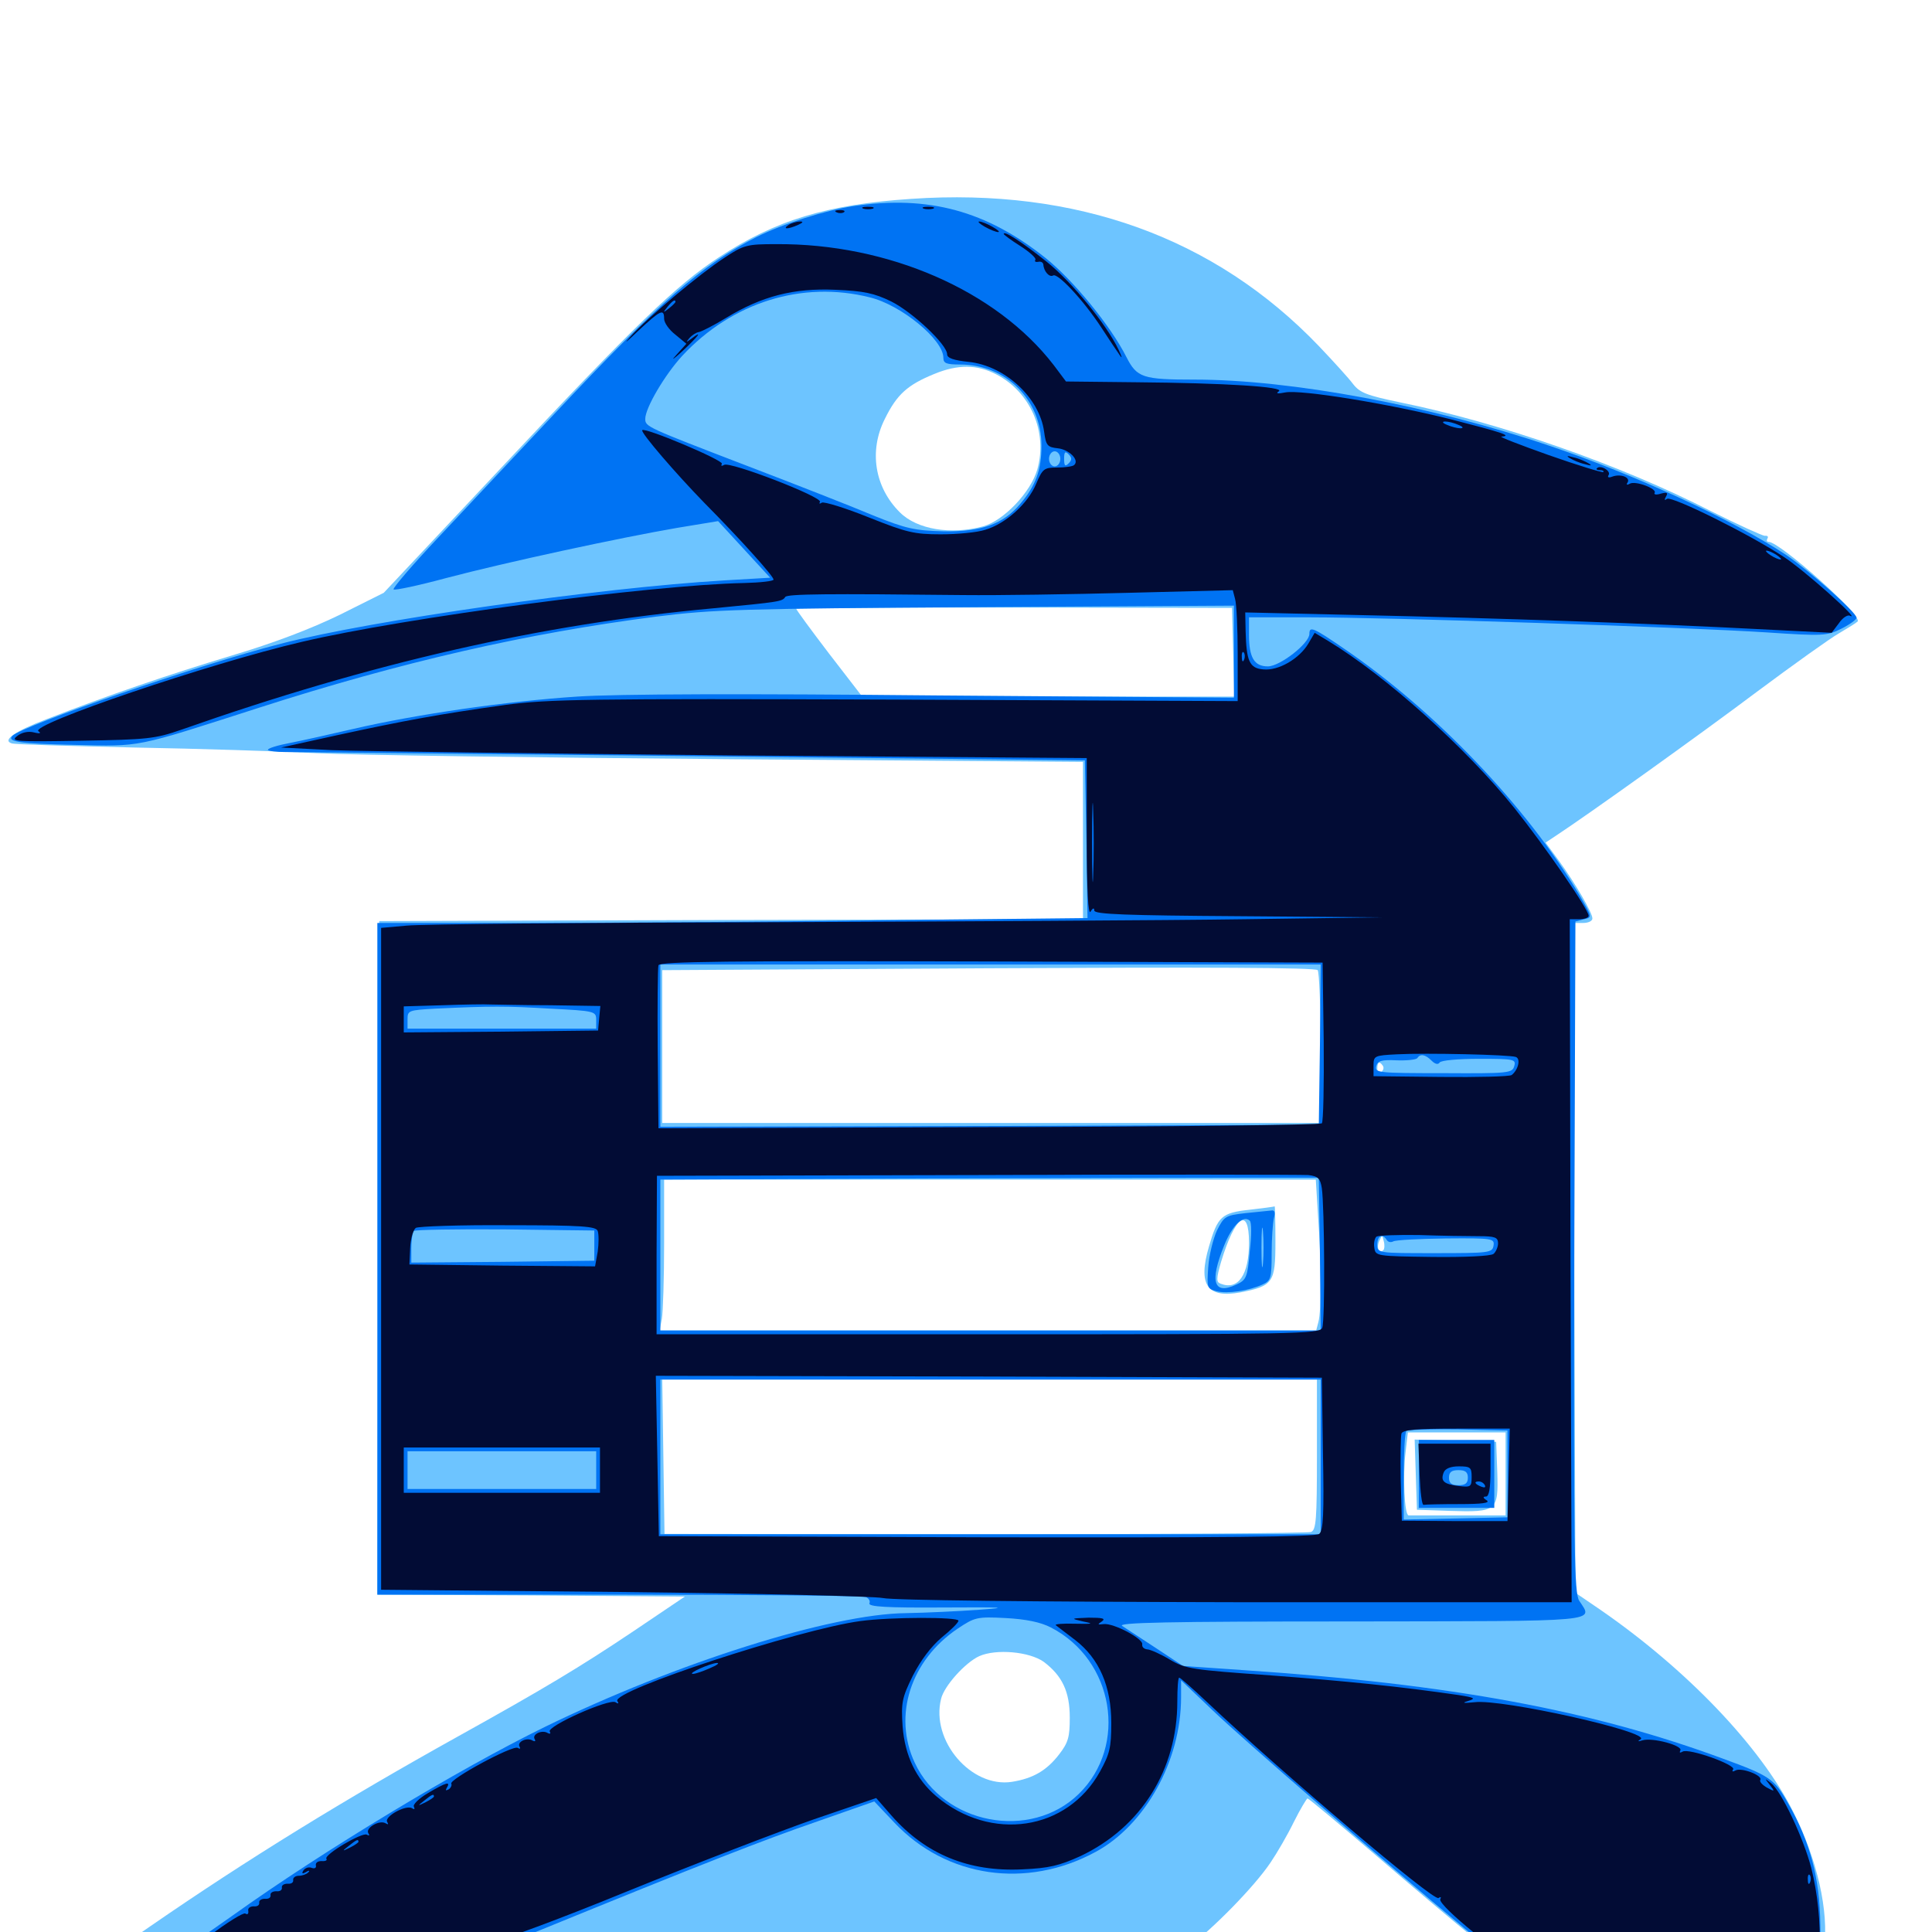 <svg xmlns="http://www.w3.org/2000/svg" viewBox="0 -1000 1000 1000">
	<path fill="#6dc4ff" d="M471.68 -897.07C427.93 -894.141 401.172 -885.938 372.07 -866.797C350.195 -852.539 328.711 -831.836 259.18 -757.617L198.633 -693.164L175.977 -681.836C161.133 -674.609 141.797 -667.188 120.117 -660.742C87.695 -650.977 55.664 -640.039 24.023 -627.734C7.617 -621.484 0.977 -616.797 6.055 -615.234C7.617 -614.648 35.938 -613.867 69.336 -613.086C102.734 -612.5 145.312 -611.133 164.062 -610.156C182.812 -609.18 279.688 -607.812 379.492 -607.031L560.547 -605.664V-565.039V-524.219L378.516 -523.828L196.289 -523.242L195.703 -349.023L195.312 -174.609L274.805 -174.219L354.492 -173.633L328.125 -155.859C300.195 -137.109 281.25 -125.781 237.305 -101.367C178.32 -68.555 128.125 -37.695 77.734 -2.93C66.016 5.078 56.641 12.305 56.641 13.281C56.641 15.43 51.953 15.43 345.312 15.82L603.906 16.211L614.844 8.008C627.93 -1.758 649.219 -23.438 657.617 -35.938C660.938 -40.82 666.406 -50.195 669.727 -57.031C673.047 -63.672 676.367 -69.141 676.758 -69.141C677.344 -69.141 692.969 -56.055 711.523 -40.234C729.883 -24.414 753.516 -4.492 763.672 3.711L782.031 18.75H862.5H942.969L944.141 8.398C946.68 -10.742 940.625 -37.5 928.125 -62.305C911.328 -95.898 873.047 -135.938 828.32 -166.797L815.43 -175.586L814.844 -349.023L814.453 -522.266H819.336C822.07 -522.266 824.219 -523.242 824.219 -524.609C824.219 -527.539 815.625 -542.383 807.031 -554.297L800 -563.867L804.688 -566.992C821.68 -578.125 880.078 -619.922 909.18 -641.797C928.32 -656.055 947.461 -669.727 951.953 -672.266C956.25 -674.805 960.742 -677.539 961.523 -678.32C964.258 -681.055 921.289 -719.531 915.43 -719.531C914.453 -719.531 914.258 -720.312 914.844 -721.289C915.43 -722.266 914.844 -722.852 913.477 -722.656C912.305 -722.656 899.805 -728.32 885.742 -735.352C838.867 -759.375 776.367 -781.25 724.414 -791.797C707.617 -795.312 703.906 -796.68 700.391 -801.172C698.242 -804.102 690.234 -812.891 682.617 -820.898C628.906 -876.953 557.227 -902.93 471.68 -897.07ZM515.625 -806.25C533.398 -797.07 542.383 -776.367 536.914 -757.031C533.594 -745.312 519.531 -730.469 508.789 -727.539C492.188 -723.047 474.609 -725.977 465.82 -734.766C452.734 -747.656 449.609 -766.602 458.008 -783.203C464.258 -795.898 469.727 -800.781 483.594 -806.445C495.898 -811.523 505.859 -811.328 515.625 -806.25ZM638.281 -662.5L638.867 -639.453H542.578H446.289L429.102 -661.719C419.727 -674.023 412.109 -684.375 412.109 -684.961C412.109 -685.352 462.891 -685.547 525 -685.547L637.695 -685.352ZM683.594 -457.422V-418.75H513.281H342.773V-458.203V-497.852L511.719 -498.828C623.242 -499.414 681.055 -499.219 682.031 -497.852C682.812 -496.875 683.594 -478.516 683.594 -457.422ZM715.82 -448.242C716.406 -447.266 716.016 -445.898 714.844 -445.117C713.867 -444.531 712.891 -445.312 712.891 -446.875C712.891 -450.391 714.062 -450.977 715.82 -448.242ZM682.227 -370.508C683.984 -346.68 683.984 -321.484 682.422 -315.82L681.25 -311.328H511.328H341.406L342.578 -317.383C343.164 -320.703 343.75 -338.281 343.75 -356.445V-389.453H512.305H681.055ZM716.016 -352.93C713.867 -350.781 712.305 -354.102 713.867 -357.617C715.43 -360.938 715.43 -360.938 716.211 -357.617C716.797 -355.664 716.602 -353.516 716.016 -352.93ZM756.641 -355.078C755.273 -358.594 753.906 -359.18 753.906 -356.445C753.906 -355.273 754.688 -353.906 755.859 -353.32C757.031 -352.734 757.227 -353.516 756.641 -355.078ZM772.852 -355.469C773.242 -356.641 772.266 -357.617 770.508 -357.617C768.945 -357.617 767.578 -356.25 767.578 -354.883C767.578 -351.758 771.875 -352.344 772.852 -355.469ZM681.641 -247.07C681.641 -213.281 681.25 -208.008 678.516 -207.031C676.758 -206.445 600.781 -205.859 509.57 -205.859L343.945 -206.055L343.359 -245.898L342.773 -285.938H512.305H681.641ZM779.297 -237.109V-215.625H754.883H729.102C726.953 -215.625 725.977 -236.133 727.539 -248.438L728.711 -258.594H754.102H779.297ZM540.234 -139.844C549.805 -132.617 553.711 -124.414 553.711 -110.938C553.711 -100.977 552.93 -98.047 548.242 -91.992C541.797 -83.594 534.766 -79.492 523.828 -77.734C502.734 -74.414 481.641 -99.023 487.109 -120.703C488.672 -127.344 499.609 -139.453 506.836 -142.773C515.625 -146.68 532.812 -145.117 540.234 -139.844ZM646.68 -373.828C632.227 -372.266 630.273 -370.312 625.781 -354.883C619.922 -334.961 624.805 -327.93 641.992 -331.055C658.984 -334.375 660.156 -336.133 660.156 -357.227C660.156 -367.383 659.961 -375.586 659.766 -375.586C659.375 -375.391 653.516 -374.609 646.68 -373.828ZM646.484 -356.836C646.484 -340.039 640.82 -332.031 631.836 -335.547C629.492 -336.328 629.492 -338.086 632.031 -346.875C639.258 -370.703 646.484 -375.781 646.484 -356.836ZM732.812 -236.719L733.398 -218.555L750.391 -217.969C774.805 -217.188 775.586 -217.969 775 -237.695L774.414 -253.711L753.32 -254.297L732.227 -254.883ZM759.18 -233.984C759.961 -234.57 758.789 -235.156 756.641 -234.961C754.492 -234.961 753.906 -234.375 755.469 -233.789C756.836 -233.203 758.594 -233.398 759.18 -233.984Z"/>
	<path fill="#0073f3" d="M441.992 -893.359C427.344 -891.211 405.273 -884.18 391.602 -877.344C363.281 -862.891 341.797 -844.141 287.109 -785.938C267.383 -765.039 240.43 -736.133 226.953 -721.875C213.477 -707.617 203.125 -695.508 203.711 -694.922C204.297 -694.336 216.406 -696.875 230.859 -700.781C261.914 -708.984 320.898 -721.68 350.391 -726.758L371.68 -730.273L385.156 -715.625L398.633 -700.977L375.195 -699.609C309.375 -695.703 191.992 -678.906 145.312 -666.797C103.32 -656.055 11.719 -624.414 6.445 -619.141C3.32 -616.016 10.547 -615.039 38.672 -614.453C73.438 -613.672 68.75 -612.695 133.789 -633.594C207.227 -657.227 272.656 -672.266 339.844 -680.859C369.141 -684.57 384.375 -684.961 505.469 -685.742L638.672 -686.523V-662.695V-638.867L484.961 -640.039C385.156 -641.016 319.727 -640.82 298.828 -639.453C262.891 -637.109 215.234 -630.273 182.617 -622.656C170.898 -619.922 156.055 -616.602 150 -615.43C143.75 -614.258 138.672 -612.695 138.672 -611.914C138.672 -611.328 142.773 -610.742 148.047 -610.742C162.109 -610.742 561.523 -606.445 561.523 -606.445C561.523 -606.25 561.914 -587.891 562.305 -565.625L562.891 -524.805L452.93 -523.633C392.383 -522.852 309.57 -522.266 269.141 -522.266H195.312V-348.438V-174.609H320.117C388.867 -174.609 446.289 -174.023 448.047 -173.438C449.609 -172.852 450.586 -171.289 450 -170.117C449.414 -168.359 458.984 -167.773 487.695 -167.969C519.922 -168.164 523.047 -167.969 506.836 -166.797C496.094 -166.016 479.102 -165.234 468.945 -165.039C430.078 -164.648 350 -139.258 282.227 -106.25C237.109 -84.18 167.188 -41.992 120.508 -8.594C84.18 17.188 80.469 14.844 155.469 15.234C245.508 16.016 234.57 17.383 276.758 0.195C365.234 -35.938 395.312 -47.656 423.047 -57.227L452.539 -67.578L462.891 -56.641C489.844 -28.125 531.25 -22.07 566.992 -41.406C592.773 -55.273 611.328 -88.672 611.328 -121.484V-130.273L627.539 -114.844C643.164 -99.805 715.43 -37.305 758.594 -1.367L780.078 16.406L799.609 17.773C810.547 18.359 847.07 18.75 880.859 18.359L942.383 17.773L942.188 -3.711C941.992 -27.539 936.914 -46.875 925.391 -66.797C918.359 -79.297 916.016 -80.859 891.992 -89.648C824.414 -114.648 751.367 -128.32 643.555 -135.547L612.305 -137.695L598.438 -146.875C590.82 -151.953 582.812 -157.031 580.859 -158.398C577.93 -160.156 603.906 -160.742 698.828 -160.742C831.055 -160.938 824.609 -160.352 817.383 -171.484C814.844 -175.391 814.453 -197.656 814.844 -349.414L815.43 -523.047L819.922 -524.219C824.219 -525.195 824.219 -525.195 817.383 -536.914C790.43 -582.227 742.969 -632.031 695.703 -664.258C679.492 -675.391 677.734 -675.977 677.734 -671.875C677.734 -666.992 662.5 -655.078 656.25 -655.078C649.219 -655.078 646.484 -659.57 646.484 -671.484V-680.469H678.32C717.188 -680.469 872.656 -675.391 914.648 -672.656C943.75 -670.703 945.703 -670.898 953.125 -674.609C957.422 -676.758 960.938 -679.297 960.938 -680.273C960.938 -683.008 936.133 -704.883 924.609 -712.695C898.242 -730.273 846.094 -754.492 801.758 -769.336C741.406 -789.844 668.359 -803.516 618.359 -803.516C591.406 -803.516 588.477 -804.492 583.008 -815.234C574.805 -831.445 555.469 -855.078 541.016 -866.602C510.547 -890.82 480.664 -899.023 441.992 -893.359ZM450.195 -846.094C466.406 -842.188 488.281 -824.219 488.281 -814.844C488.281 -811.914 489.844 -811.328 497.07 -811.328C520.703 -811.328 539.062 -792.969 539.062 -769.336C539.062 -756.836 536.133 -748.633 528.125 -739.258C519.336 -728.711 507.812 -724.609 488.086 -725C473.438 -725.391 468.945 -726.367 451.953 -733.203C441.406 -737.695 411.914 -749.219 386.914 -758.789C334.57 -778.906 333.984 -779.102 333.984 -783.203C333.984 -788.867 344.141 -806.055 353.125 -815.82C378.906 -843.555 415.234 -854.883 450.195 -846.094ZM548.828 -762.5C548.828 -760.352 547.461 -758.594 545.898 -758.594C544.336 -758.594 542.969 -760.352 542.969 -762.5C542.969 -764.648 544.336 -766.406 545.898 -766.406C547.461 -766.406 548.828 -764.648 548.828 -762.5ZM553.125 -760.156C551.367 -758.398 550.781 -758.789 550.781 -762.5C550.781 -766.211 551.367 -766.602 553.125 -764.844C554.883 -763.086 554.883 -761.914 553.125 -760.156ZM683.203 -459.375L682.617 -417.773L512.305 -417.188L341.797 -416.797V-458.789V-500.781H512.695H683.594ZM284.766 -477.93C308.008 -476.758 308.594 -476.562 308.594 -472.07V-467.578H259.766H210.938V-472.461C210.938 -476.953 211.523 -477.148 225.195 -477.93C254.492 -479.297 261.719 -479.297 284.766 -477.93ZM741.016 -450.977C742.773 -449.219 744.336 -448.828 745.117 -450C745.703 -451.172 754.688 -451.953 765.625 -451.953C783.594 -451.953 784.766 -451.758 783.789 -448.242C782.812 -444.531 780.859 -444.336 747.07 -444.531C713.672 -444.531 711.523 -444.727 712.305 -448.047C713.086 -450.977 715.039 -451.562 723.047 -451.172C728.32 -450.977 733.203 -451.562 733.594 -452.344C735.156 -454.688 737.695 -454.297 741.016 -450.977ZM683.203 -350.977L683.594 -311.328H512.695H341.797V-350.391V-389.453L480.078 -390.039C556.055 -390.234 632.617 -390.43 650.391 -390.43H682.617ZM307.617 -355.273V-347.461L260.352 -346.875L212.891 -346.484V-353.906C212.891 -358.008 213.477 -362.109 214.258 -362.891C215.039 -363.477 236.328 -363.867 261.523 -363.672L307.617 -363.086ZM717.773 -358.203C718.555 -357.031 719.922 -356.836 721.094 -357.422C722.266 -358.203 734.57 -358.789 748.438 -358.984C772.461 -359.18 773.633 -358.984 773.047 -355.273C772.461 -351.562 770.898 -351.367 742.773 -351.367C713.086 -351.367 712.891 -351.367 712.891 -355.859C712.891 -360.352 715.625 -361.719 717.773 -358.203ZM683.594 -245.898V-205.859H512.695H341.797V-245.898V-285.938H512.695H683.594ZM780.273 -237.109V-214.648L753.516 -214.062L726.562 -213.477V-235.742C726.562 -248.047 727.148 -258.594 727.93 -259.375C728.711 -259.961 740.82 -260.352 754.688 -260.156L780.273 -259.57ZM308.594 -239.062V-229.297H259.766H210.938V-239.062V-248.828H259.766H308.594ZM724.023 -167.578C724.805 -168.164 723.633 -168.75 721.484 -168.555C719.336 -168.555 718.75 -167.969 720.312 -167.383C721.68 -166.797 723.438 -166.992 724.023 -167.578ZM543.945 -157.617C576.562 -140.82 583.984 -96.484 558.398 -71.484C533.398 -47.07 488.281 -55.664 473.438 -87.695C462.109 -111.914 471.289 -140.625 495.703 -157.031C504.492 -162.891 505.664 -163.281 520.508 -162.5C531.25 -161.914 538.672 -160.352 543.945 -157.617ZM644.531 -372.07C634.375 -370.898 633.594 -370.508 629.883 -363.086C627.93 -358.789 625.781 -350.195 625.391 -344.141C624.609 -333.398 624.805 -333.008 629.688 -331.641C635.352 -330.273 646.289 -331.836 653.516 -335.156C657.812 -337.109 658.203 -338.477 658.203 -351.172C658.203 -358.789 658.789 -366.992 659.375 -369.531C660.156 -372.461 659.766 -373.828 658.008 -373.438C656.445 -373.242 650.391 -372.656 644.531 -372.07ZM646.875 -352.344C645.703 -338.867 645.117 -337.5 640.039 -335.156C628.125 -329.492 625.977 -336.523 633.594 -355.273C637.891 -366.016 643.555 -371.289 646.875 -368.164C647.852 -367.383 647.852 -360.352 646.875 -352.344ZM653.711 -346.094C653.32 -341.406 652.93 -345.117 652.93 -354.297C652.93 -363.477 653.32 -367.188 653.711 -362.695C654.102 -358.008 654.102 -350.586 653.711 -346.094ZM734.375 -237.109V-219.531H753.906H773.438V-237.109V-254.688H753.906H734.375ZM759.766 -235.156C759.766 -232.227 758.398 -231.25 754.883 -231.25C751.367 -231.25 750 -232.227 750 -235.156C750 -238.086 751.367 -239.062 754.883 -239.062C758.398 -239.062 759.766 -238.086 759.766 -235.156Z"/>
	<path fill="#020c35" d="M446.875 -891.992C445.508 -892.578 446.484 -892.969 449.219 -892.969C451.953 -892.969 452.93 -892.578 451.758 -891.992C450.391 -891.602 448.047 -891.602 446.875 -891.992ZM478.125 -891.992C476.758 -892.578 477.734 -892.969 480.469 -892.969C483.203 -892.969 484.18 -892.578 483.008 -891.992C481.641 -891.602 479.297 -891.602 478.125 -891.992ZM433.203 -890.039C431.641 -890.625 432.227 -891.211 434.375 -891.211C436.523 -891.406 437.695 -890.82 436.914 -890.234C436.328 -889.648 434.57 -889.453 433.203 -890.039ZM408.203 -883.594C404.688 -881.25 407.812 -881.25 413.086 -883.594C415.625 -884.766 416.016 -885.352 414.062 -885.352C412.5 -885.352 409.766 -884.57 408.203 -883.594ZM509.766 -882.617C512.5 -881.055 515.625 -879.883 516.602 -879.883C517.773 -879.883 516.406 -881.055 513.672 -882.617C510.938 -884.18 508.008 -885.352 506.836 -885.352C505.859 -885.352 507.031 -884.18 509.766 -882.617ZM519.531 -878.906C519.531 -878.516 523.438 -875.586 528.125 -872.656C533.008 -869.531 536.328 -866.406 535.938 -865.625C535.352 -864.648 535.938 -864.258 537.305 -864.453C538.672 -864.844 539.844 -864.258 540.039 -863.086C540.234 -859.57 543.164 -856.25 545.117 -857.422C547.461 -858.789 560.547 -844.922 569.922 -830.664C573.828 -824.609 578.32 -817.969 579.688 -816.016C581.055 -814.062 580.664 -815.43 578.906 -819.141C572.852 -831.836 554.883 -854.102 541.602 -864.648C529.102 -874.609 519.531 -880.859 519.531 -878.906ZM375 -866.602C362.109 -858.203 335.547 -835.938 326.172 -825.586C322.461 -821.484 324.219 -822.852 330.078 -828.516C341.992 -839.648 343.75 -840.43 343.75 -834.961C343.75 -833.008 346.289 -829.297 349.609 -826.758L355.273 -822.07L350 -816.211C347.07 -813.086 348.438 -813.867 353.125 -818.164C361.523 -825.977 364.062 -829.492 358.008 -824.805C355.078 -822.656 354.883 -822.656 356.836 -825C358.203 -826.562 360.352 -827.93 361.719 -828.125C363.086 -828.32 369.531 -831.641 375.977 -835.547C394.336 -846.68 410.742 -850.977 432.422 -850C447.07 -849.414 452.539 -848.242 461.328 -843.945C472.266 -838.477 490.234 -821.68 490.234 -816.602C490.234 -814.648 493.75 -813.477 501.367 -812.695C520.117 -810.742 538.086 -794.141 540.43 -776.562C541.406 -769.336 542.188 -768.555 547.461 -767.969C553.32 -767.383 558.789 -761.914 556.055 -759.375C555.469 -758.594 551.367 -758.008 547.266 -758.008C540.43 -758.008 539.648 -757.422 536.328 -749.609C532.031 -739.258 520.508 -728.906 509.961 -725.781C505.859 -724.414 495.508 -723.438 486.914 -723.438C473.242 -723.438 469.141 -724.414 449.609 -732.227C437.5 -737.109 426.562 -740.43 425.391 -739.844C424.219 -739.062 423.828 -739.258 424.414 -740.234C425.781 -742.773 377.734 -761.328 374.805 -759.375C373.438 -758.594 373.047 -758.789 373.633 -759.961C374.609 -761.719 333.984 -778.906 332.422 -777.344C331.445 -776.172 349.805 -754.883 364.453 -739.844C383.594 -720.508 400.391 -701.758 400.391 -700C400.391 -699.219 393.555 -698.438 385.352 -698.242C336.914 -697.266 209.18 -680.273 156.25 -667.773C108.398 -656.641 14.844 -624.805 19.922 -621.484C21.484 -620.508 20.703 -620.117 17.578 -620.898C14.648 -621.68 11.133 -620.898 8.789 -618.945C5.273 -616.211 8.008 -616.016 41.992 -616.602C76.172 -617.188 80.273 -617.578 93.75 -622.266C191.992 -656.836 279.883 -676.953 369.336 -685.156C403.906 -688.477 404.883 -688.672 406.445 -691.016C407.617 -692.578 427.539 -692.773 499.023 -691.992C516.211 -691.797 554.492 -692.383 584.18 -693.164L638.086 -694.531L639.258 -690.039C640.039 -687.5 640.625 -674.414 640.625 -661.328V-637.109L463.477 -637.891C303.711 -638.477 283.789 -638.086 261.719 -635.156C227.93 -630.469 208.984 -626.953 174.805 -619.531L145.508 -613.086L171.875 -611.719C186.328 -611.133 280.273 -609.961 380.469 -608.984L562.5 -607.617V-566.406C562.5 -539.062 563.281 -526.172 564.453 -528.125C565.625 -530.078 566.406 -530.273 566.406 -528.711C566.406 -526.758 582.812 -526.172 641.211 -525.781L715.82 -525.195L644.531 -524.219C605.273 -523.633 494.531 -523.047 398.438 -522.656C302.344 -522.461 217.773 -521.68 210.547 -520.898L197.266 -519.727V-348.438V-177.148L322.852 -175.977C391.797 -175.195 452.148 -173.828 457.031 -172.852C462.305 -171.68 534.766 -170.898 639.648 -170.703H813.477L812.891 -347.461L812.5 -524.219H817.383C820.117 -524.219 822.266 -525 822.266 -525.977C822.266 -529.297 799.414 -562.305 783.789 -581.836C758.594 -613.086 717.578 -650 687.305 -668.359L680.469 -672.461L677.148 -666.797C672.461 -658.984 661.719 -652.734 653.906 -653.516C646.68 -654.102 645.117 -657.812 644.727 -673.438L644.531 -683.008L703.711 -681.641C775.977 -680.078 857.031 -677.148 909.18 -674.414L948.047 -672.461L951.758 -677.344C953.711 -680.273 956.445 -682.031 957.617 -681.25C963.672 -678.32 933.203 -705.469 923.047 -711.914C905.273 -723.633 865.43 -743.359 862.891 -741.797C861.523 -740.82 861.328 -741.211 862.305 -742.969C863.477 -744.922 862.891 -745.312 859.766 -744.531C857.422 -743.75 855.859 -743.945 856.445 -744.922C857.812 -747.07 846.289 -751.367 843.555 -749.609C842.188 -748.828 841.602 -749.023 842.383 -750.195C844.141 -752.93 838.867 -754.883 834.57 -753.32C832.617 -752.539 831.836 -752.93 832.617 -754.102C833.984 -756.25 828.32 -759.57 826.562 -757.617C825.977 -757.031 826.758 -756.641 828.125 -756.641C829.492 -756.641 830.273 -756.25 829.883 -755.664C829.297 -755.273 816.602 -759.18 801.562 -764.453C786.719 -769.727 775.586 -774.023 777.148 -774.023C783.008 -774.414 777.344 -776.172 751.562 -782.812C719.141 -791.016 673.438 -798.438 665.234 -796.875C661.328 -796.094 660.156 -796.289 661.914 -797.461C665.43 -799.805 633.789 -801.758 587.891 -802.148L551.758 -802.539L545.312 -811.133C515.625 -849.609 459.766 -874.023 401.758 -873.633C386.719 -873.633 384.961 -873.242 375 -866.602ZM349.609 -843.75C349.609 -843.359 348.047 -841.797 346.289 -840.43C343.164 -837.891 342.969 -838.086 345.508 -841.211C348.047 -844.336 349.609 -845.312 349.609 -843.75ZM636.133 -798.438C636.914 -799.023 635.742 -799.609 633.594 -799.414C631.445 -799.414 630.859 -798.828 632.422 -798.242C633.789 -797.656 635.547 -797.852 636.133 -798.438ZM678.32 -794.336C679.492 -794.922 678.125 -795.312 674.805 -795.312C671.68 -795.312 670.508 -794.922 672.461 -794.336C674.219 -793.945 676.953 -793.945 678.32 -794.336ZM703.711 -790.43C704.883 -791.016 703.516 -791.406 700.195 -791.406C697.07 -791.406 695.898 -791.016 697.852 -790.43C699.609 -790.039 702.344 -790.039 703.711 -790.43ZM725.977 -786.719C726.758 -787.305 725.586 -787.891 723.438 -787.695C721.289 -787.695 720.703 -787.109 722.266 -786.523C723.633 -785.938 725.391 -786.133 725.977 -786.719ZM733.789 -784.766C734.57 -785.352 733.398 -785.938 731.25 -785.742C729.102 -785.742 728.516 -785.156 730.078 -784.57C731.445 -783.984 733.203 -784.18 733.789 -784.766ZM743.555 -782.812C744.336 -783.398 743.164 -783.984 741.016 -783.789C738.867 -783.789 738.281 -783.203 739.844 -782.617C741.211 -782.031 742.969 -782.227 743.555 -782.812ZM754.883 -780.078C757.422 -779.102 757.617 -778.32 755.859 -778.32C754.297 -778.32 751.172 -779.102 749.023 -780.078C746.484 -781.055 746.289 -781.836 748.047 -781.836C749.609 -781.836 752.734 -781.055 754.883 -780.078ZM765.039 -776.953C765.82 -777.539 764.648 -778.125 762.5 -777.93C760.352 -777.93 759.766 -777.344 761.328 -776.758C762.695 -776.172 764.453 -776.367 765.039 -776.953ZM772.852 -775C773.633 -775.586 772.461 -776.172 770.312 -775.977C768.164 -775.977 767.578 -775.391 769.141 -774.805C770.508 -774.219 772.266 -774.414 772.852 -775ZM921.875 -710.547C921.875 -710.156 920.117 -710.547 917.969 -711.719C915.82 -712.891 914.062 -714.258 914.062 -714.844C914.062 -715.234 915.82 -714.844 917.969 -713.672C920.117 -712.5 921.875 -711.133 921.875 -710.547ZM643.945 -658.594C643.359 -657.031 642.773 -657.617 642.773 -659.766C642.578 -661.914 643.164 -663.086 643.75 -662.305C644.336 -661.719 644.531 -659.961 643.945 -658.594ZM565.82 -547.07C565.625 -538.281 565.234 -546.094 565.234 -564.258C565.234 -582.617 565.625 -589.648 565.82 -580.273C566.211 -570.898 566.211 -555.859 565.82 -547.07ZM755.469 -524.805C762.695 -525.195 756.641 -525.391 742.188 -525.391C727.734 -525.391 721.68 -525.195 729.102 -524.805C736.328 -524.414 748.047 -524.414 755.469 -524.805ZM685.156 -460.938C685.352 -438.477 684.961 -419.336 684.18 -418.555C683.203 -417.773 605.664 -416.797 511.719 -416.602L340.82 -416.016L340.43 -456.836C340.234 -479.492 340.43 -499.023 340.82 -500.391C341.602 -502.344 376.953 -502.734 513.086 -502.344L684.57 -501.758ZM284.766 -479.688L310.742 -479.297L310.156 -473.047L309.57 -466.602L259.375 -466.016L208.984 -465.625V-472.266V-479.102L229.102 -479.688C240.039 -480.078 251.172 -480.273 253.906 -480.078C256.641 -480.078 270.508 -479.688 284.766 -479.688ZM784.57 -452.93C787.305 -451.953 785.742 -446.094 782.422 -443.555C781.25 -442.773 764.648 -442.383 745.703 -442.578L710.938 -442.969V-448.438C710.938 -453.516 711.328 -453.711 723.242 -454.297C737.891 -455.078 781.25 -454.102 784.57 -452.93ZM684.18 -384.961C685.547 -375.391 685.938 -316.406 684.375 -312.695C683.203 -309.57 670.508 -309.375 511.523 -309.375H339.844V-350.391L340.039 -391.406L505.469 -391.797C596.484 -392.188 673.633 -391.992 677.148 -391.797C682.227 -391.211 683.398 -390.039 684.18 -384.961ZM309.375 -362.891C309.961 -361.133 309.961 -356.445 309.375 -352.148L308.008 -344.531L259.961 -344.922L211.914 -345.508L212.305 -354.102C212.5 -358.789 213.867 -363.477 215.234 -364.453C216.602 -365.234 238.086 -366.016 263.086 -365.82C301.562 -365.82 308.398 -365.234 309.375 -362.891ZM765.234 -360.156C773.828 -360.156 775.391 -359.57 775.391 -356.445C775.391 -354.492 774.219 -351.953 773.047 -350.977C771.484 -349.805 757.812 -349.219 741.211 -349.414C712.305 -349.805 711.914 -349.805 711.328 -354.297C710.938 -356.641 711.523 -359.18 712.5 -359.961C713.672 -360.547 723.633 -360.938 734.766 -360.742C745.703 -360.352 759.57 -360.156 765.234 -360.156ZM684.766 -247.656C685.352 -216.406 684.961 -207.812 682.812 -206.055C681.055 -204.492 633.594 -204.102 510.547 -204.297L341.016 -204.883L340.234 -246.484L339.453 -287.891L511.914 -287.5L684.18 -286.914ZM780.859 -236.719L780.273 -212.695H752.93L725.586 -212.891L725 -234.18C724.805 -245.898 725 -256.641 725.391 -258.008C726.172 -259.961 733.008 -260.547 753.906 -260.547H781.445ZM310.547 -239.062V-227.344H259.766H208.984V-239.062V-250.781H259.766H310.547ZM734.766 -236.719C735.156 -227.734 735.938 -220.703 736.914 -221.094C737.695 -221.289 745.898 -221.484 755.469 -221.484C767.188 -221.484 771.484 -222.07 769.531 -223.438C767.578 -224.609 767.383 -225.391 769.141 -225.391C770.703 -225.391 771.484 -229.492 771.484 -239.062V-252.734H752.93H734.18ZM761.719 -235.547C761.719 -230.469 761.328 -230.078 754.883 -230.859C747.266 -231.836 745.508 -233.398 747.266 -237.891C748.047 -239.844 750.781 -241.016 755.078 -241.016C761.133 -241.016 761.719 -240.43 761.719 -235.547ZM768.555 -231.25C769.141 -230.078 768.359 -229.883 766.797 -230.469C763.281 -231.836 762.695 -233.203 765.43 -233.203C766.602 -233.203 767.969 -232.422 768.555 -231.25ZM812.5 -762.891C814.062 -761.914 817.578 -760.352 820.312 -759.766C823.633 -758.789 824.219 -758.984 822.266 -760.156C820.703 -761.133 817.188 -762.695 814.453 -763.281C811.133 -764.258 810.547 -764.062 812.5 -762.891ZM445.312 -160.938C413.477 -156.641 316.406 -124.805 319.531 -119.531C320.508 -118.164 319.922 -117.969 318.555 -118.945C315.234 -120.898 282.812 -106.445 284.57 -103.711C285.156 -102.734 284.766 -102.344 283.594 -102.93C280.664 -104.883 275.195 -102.344 276.758 -99.805C277.344 -98.828 276.953 -98.438 275.781 -99.023C272.852 -100.977 267.383 -98.438 268.945 -95.898C269.531 -94.922 269.141 -94.531 267.969 -95.312C265.43 -96.875 232.227 -78.906 233.594 -76.758C233.984 -75.977 233.398 -74.609 232.227 -73.828C230.664 -73.047 230.469 -73.242 231.25 -74.609C233.398 -78.125 231.055 -77.539 221.484 -71.875C216.797 -69.141 213.477 -65.82 214.258 -64.844C214.844 -63.477 214.453 -63.281 213.281 -64.062C210.156 -66.016 198.828 -59.766 200.391 -57.031C201.172 -55.664 200.977 -55.469 199.609 -56.25C196.484 -58.203 189.062 -53.906 190.625 -51.172C191.406 -50 191.211 -49.609 189.844 -50.391C187.5 -51.758 167.578 -40.039 168.945 -37.891C169.531 -37.109 168.359 -36.523 166.406 -36.719C164.648 -36.719 163.281 -35.938 163.477 -34.57C163.867 -33.203 162.891 -32.617 161.328 -33.203C159.766 -33.789 158.008 -33.203 157.031 -31.836C156.055 -30.273 156.445 -29.883 158.398 -31.055C159.961 -32.031 160.547 -31.836 159.57 -30.859C158.594 -29.883 156.445 -29.102 154.688 -29.102C152.93 -29.102 151.562 -28.125 151.758 -26.953C151.953 -25.586 150.781 -24.805 148.828 -25C147.07 -25 145.703 -24.219 145.898 -23.047C146.094 -21.68 144.922 -20.898 142.969 -21.094C141.211 -21.094 139.844 -20.312 140.039 -19.141C140.234 -17.773 139.062 -16.992 137.109 -17.188C135.352 -17.188 133.984 -16.406 134.18 -15.234C134.375 -13.867 133.203 -13.086 131.25 -13.281C129.492 -13.281 128.125 -12.305 128.516 -10.938C128.711 -9.375 128.125 -8.789 126.953 -9.57C125.977 -10.156 117.383 -4.883 108.203 2.148L91.211 14.844H163.086C231.445 14.844 235.547 14.648 246.289 10.742C252.93 8.203 257.227 5.664 256.445 4.492C255.859 3.32 256.25 3.125 257.617 3.906C258.789 4.688 289.062 -6.445 324.805 -21.094C360.352 -35.547 404.102 -52.344 421.484 -58.398L453.516 -69.336L461.523 -60.156C479.102 -40.234 501.367 -31.055 529.102 -32.422C542.969 -33.008 548.438 -34.375 559.18 -39.258C590.625 -54.102 609.375 -83.984 609.375 -119.336C609.375 -126.172 609.766 -131.641 610.352 -131.641C610.938 -131.641 617.383 -125.977 624.609 -119.141C664.258 -81.836 741.797 -16.016 744.531 -17.578C745.703 -18.359 746.094 -18.164 745.508 -16.992C743.75 -14.062 780.469 15.625 783.398 13.672C784.961 12.891 785.156 13.086 784.375 14.453C783.398 16.211 802.734 16.797 862.109 16.797H941.406L941.797 9.375C942.383 -5.273 940.82 -19.727 937.5 -33.203C933.398 -48.828 922.07 -72.852 916.602 -77.148C913.281 -79.688 913.281 -79.688 916.016 -76.172C918.75 -72.656 918.75 -72.461 914.453 -74.805C912.109 -76.172 910.547 -77.93 911.133 -78.711C912.5 -81.055 901.172 -85.352 898.242 -83.594C896.875 -82.812 896.289 -83.008 897.07 -84.18C898.633 -86.523 874.023 -95.312 870.898 -93.359C869.531 -92.578 869.141 -92.773 869.727 -93.945C871.289 -96.484 855.273 -100.781 850.195 -99.219C847.656 -98.438 847.461 -98.633 849.219 -99.805C854.297 -103.516 777.539 -120.703 763.281 -118.945C757.422 -118.359 756.445 -118.555 759.766 -119.531C764.062 -120.898 763.477 -121.289 754.883 -122.656C725.391 -126.953 696.875 -129.883 657.812 -132.812C616.992 -135.742 613.672 -136.133 605.469 -141.016C600.586 -143.945 595.312 -146.289 593.75 -146.289C592.188 -146.484 591.016 -147.461 591.211 -148.828C591.992 -151.758 576.367 -159.961 571.289 -159.375C567.969 -158.984 567.969 -159.18 570.312 -160.742C572.461 -162.305 570.703 -162.695 563.477 -162.695C554.102 -162.305 553.906 -162.305 560.547 -160.742C566.406 -159.57 565.82 -159.375 556.25 -159.57C550.195 -159.766 545.703 -159.375 546.484 -158.789C547.266 -158.203 551.758 -154.688 556.445 -151.172C568.945 -141.602 575.195 -127.148 575.195 -108.203C575.195 -95.508 574.414 -92.188 569.336 -83.008C552.344 -52.344 512.891 -46.484 484.57 -70.312C474.219 -79.102 468.359 -91.211 467.188 -106.445C466.406 -118.75 466.797 -121.094 472.461 -132.617C476.562 -140.625 481.836 -147.656 487.305 -152.344C492.188 -156.25 496.094 -160.156 496.094 -161.133C496.094 -163.086 460.938 -163.086 445.312 -160.938ZM427.148 -153.906C427.93 -154.492 426.758 -155.078 424.609 -154.883C422.461 -154.883 421.875 -154.297 423.438 -153.711C424.805 -153.125 426.562 -153.32 427.148 -153.906ZM411.523 -150C412.305 -150.586 411.133 -151.172 408.984 -150.977C406.836 -150.977 406.25 -150.391 407.812 -149.805C409.18 -149.219 410.938 -149.414 411.523 -150ZM397.852 -146.094C398.633 -146.68 397.461 -147.266 395.312 -147.07C393.164 -147.07 392.578 -146.484 394.141 -145.898C395.508 -145.312 397.266 -145.508 397.852 -146.094ZM367.383 -136.523C363.867 -134.961 359.961 -133.594 358.594 -133.594C355.664 -133.789 367.578 -139.062 371.094 -139.258C372.656 -139.258 371.094 -138.086 367.383 -136.523ZM655.664 -130.469C656.445 -131.055 655.273 -131.641 653.125 -131.445C650.977 -131.445 650.391 -130.859 651.953 -130.273C653.32 -129.688 655.078 -129.883 655.664 -130.469ZM704.688 -126.367C706.445 -126.953 704.883 -127.344 701.172 -127.344C697.461 -127.344 695.898 -126.953 697.852 -126.367C699.609 -125.977 702.734 -125.977 704.688 -126.367ZM736.914 -122.461C738.086 -123.047 736.719 -123.438 733.398 -123.438C730.273 -123.438 729.102 -123.047 731.055 -122.461C732.812 -122.07 735.547 -122.07 736.914 -122.461ZM785.742 -114.648C786.914 -115.234 785.938 -115.625 783.203 -115.625C780.469 -115.625 779.492 -115.234 780.859 -114.648C782.031 -114.258 784.375 -114.258 785.742 -114.648ZM795.508 -112.695C796.68 -113.281 795.703 -113.672 792.969 -113.672C790.234 -113.672 789.258 -113.281 790.625 -112.695C791.797 -112.305 794.141 -112.305 795.508 -112.695ZM805.273 -110.742C806.445 -111.328 805.469 -111.719 802.734 -111.719C800 -111.719 799.023 -111.328 800.391 -110.742C801.562 -110.352 803.906 -110.352 805.273 -110.742ZM823.633 -107.031C824.414 -107.617 823.242 -108.203 821.094 -108.008C818.945 -108.008 818.359 -107.422 819.922 -106.836C821.289 -106.25 823.047 -106.445 823.633 -107.031ZM837.305 -103.125C838.086 -103.711 836.914 -104.297 834.766 -104.102C832.617 -104.102 832.031 -103.516 833.594 -102.93C834.961 -102.344 836.719 -102.539 837.305 -103.125ZM224.609 -70.117C224.609 -69.727 222.656 -68.359 220.312 -67.188C216.016 -65.039 216.016 -65.234 219.531 -67.969C223.633 -71.289 224.609 -71.68 224.609 -70.117ZM185.547 -46.68C185.547 -46.289 183.594 -44.922 181.25 -43.75C176.953 -41.602 176.953 -41.797 180.469 -44.531C184.57 -47.852 185.547 -48.242 185.547 -46.68ZM936.914 -25.781C936.328 -24.219 935.742 -24.805 935.742 -26.953C935.547 -29.102 936.133 -30.273 936.719 -29.492C937.305 -28.906 937.5 -27.148 936.914 -25.781Z"/>
</svg>